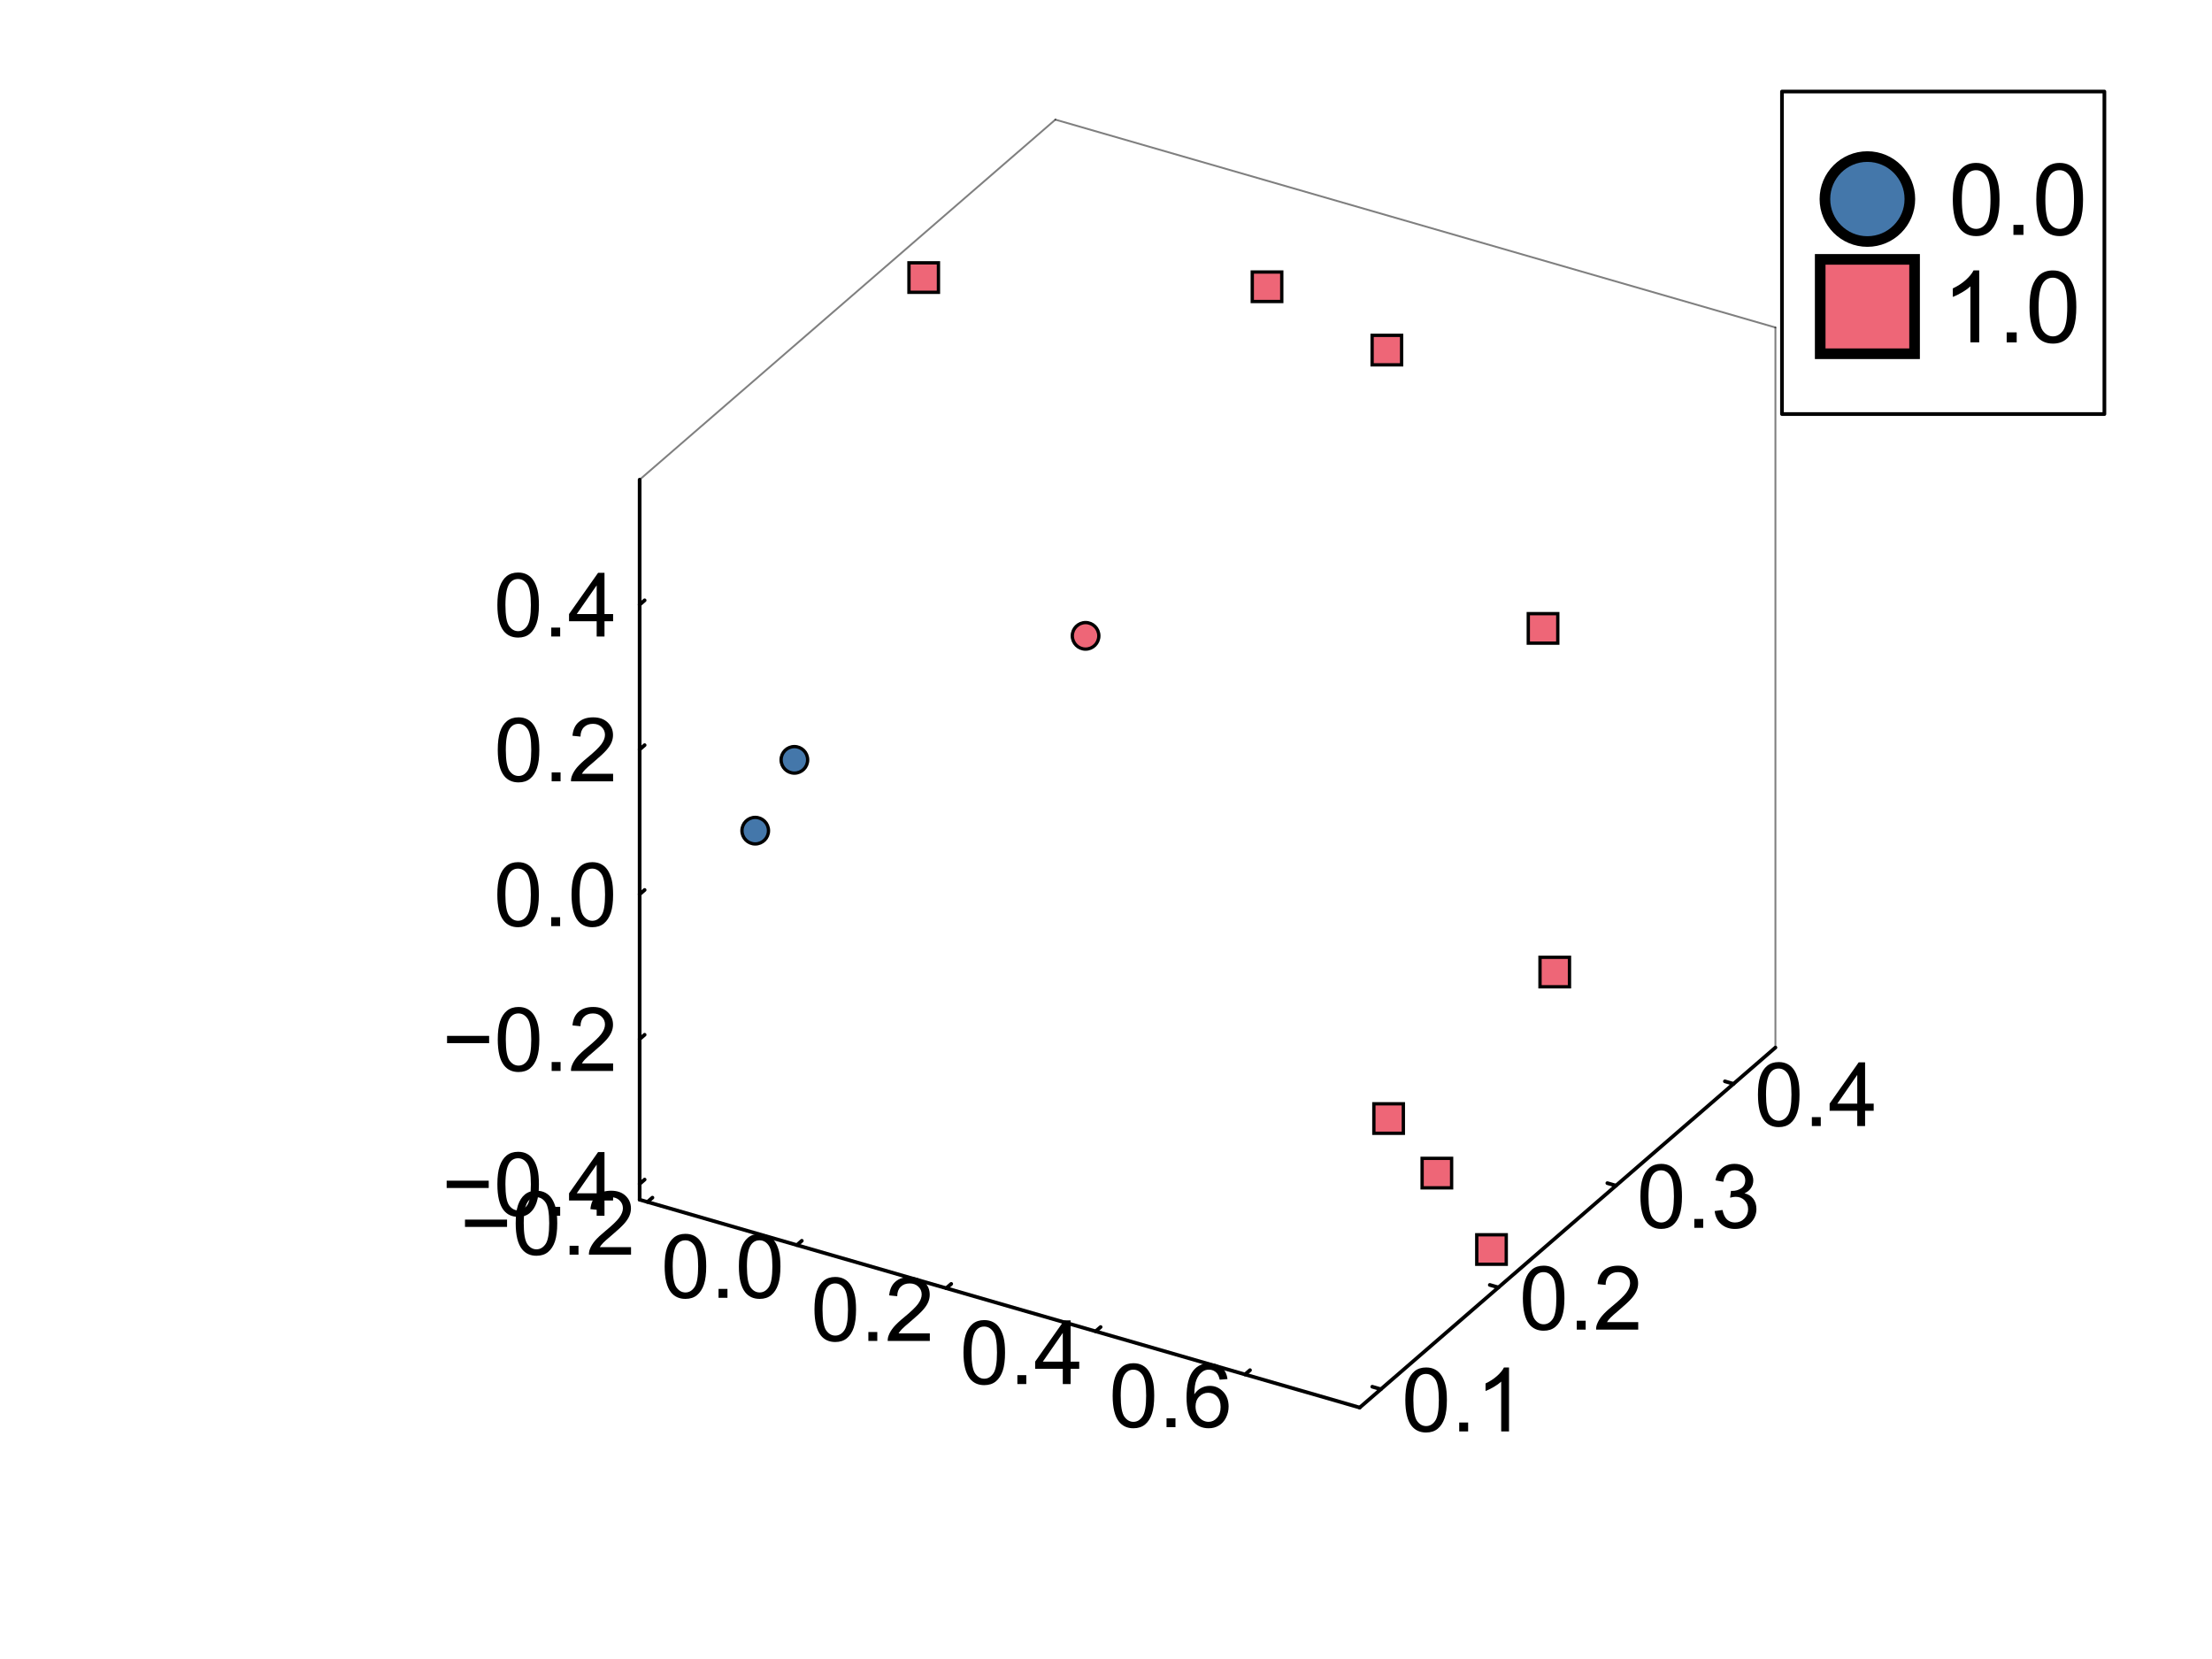 <?xml version="1.0" encoding="utf-8"?>
<svg xmlns="http://www.w3.org/2000/svg" xmlns:xlink="http://www.w3.org/1999/xlink" width="600" height="450" viewBox="0 0 2400 1800">
<rect x="0" y="0" width="2400" height="1800" fill="#333333" stroke="none"/>
<defs>
  <clipPath id="clip240">
    <rect x="0" y="0" width="2400" height="1800"/>
  </clipPath>
</defs>
<path clip-path="url(#clip240)" d="M0 1800 L2400 1800 L2400 0 L0 0  Z" fill="#ffffff" fill-rule="evenodd" fill-opacity="1"/>
<defs>
  <clipPath id="clip241">
    <rect x="480" y="0" width="1681" height="1681"/>
  </clipPath>
</defs>
<defs>
  <clipPath id="clip242">
    <rect x="267" y="47" width="2086" height="1564"/>
  </clipPath>
</defs>
<path clip-path="url(#clip242)" d="M-555.579 4647.69 L-555.579 229.721 L380.25 -1979.26 L2001.15 -703.905 L2001.15 3714.06 L1065.32 5923.04 L-555.579 4647.69  Z" fill="#ffffff" fill-rule="evenodd" fill-opacity="1"/>
<polyline clip-path="url(#clip240)" style="stroke:#000000; stroke-linecap:round; stroke-linejoin:round; stroke-width:4; stroke-opacity:1; fill:none" points="694.008,1301.67 1475.26,1527.2 "/>
<polyline clip-path="url(#clip240)" style="stroke:#000000; stroke-linecap:round; stroke-linejoin:round; stroke-width:2; stroke-opacity:0.5; fill:none" points="1145.07,129.793 1926.32,355.322 "/>
<polyline clip-path="url(#clip240)" style="stroke:#000000; stroke-linecap:round; stroke-linejoin:round; stroke-width:4; stroke-opacity:1; fill:none" points="702.473,1304.12 707.886,1299.43 "/>
<polyline clip-path="url(#clip240)" style="stroke:#000000; stroke-linecap:round; stroke-linejoin:round; stroke-width:4; stroke-opacity:1; fill:none" points="864.564,1350.91 869.976,1346.22 "/>
<polyline clip-path="url(#clip240)" style="stroke:#000000; stroke-linecap:round; stroke-linejoin:round; stroke-width:4; stroke-opacity:1; fill:none" points="1026.65,1397.7 1032.07,1393.01 "/>
<polyline clip-path="url(#clip240)" style="stroke:#000000; stroke-linecap:round; stroke-linejoin:round; stroke-width:4; stroke-opacity:1; fill:none" points="1188.74,1444.49 1194.16,1439.8 "/>
<polyline clip-path="url(#clip240)" style="stroke:#000000; stroke-linecap:round; stroke-linejoin:round; stroke-width:4; stroke-opacity:1; fill:none" points="1350.83,1491.28 1356.25,1486.6 "/>
<path clip-path="url(#clip240)" d="M550.149 1331.18 L504.509 1331.18 L504.509 1323.26 L550.149 1323.26 L550.149 1331.18 Z" fill="#000000" fill-rule="nonzero" fill-opacity="1" /><path clip-path="url(#clip240)" d="M559.532 1327.22 Q559.532 1314.96 562.031 1307.51 Q564.577 1300.02 569.527 1295.96 Q574.525 1291.91 582.069 1291.91 Q587.632 1291.91 591.829 1294.17 Q596.025 1296.39 598.76 1300.63 Q601.494 1304.83 603.05 1310.91 Q604.606 1316.94 604.606 1327.22 Q604.606 1339.39 602.107 1346.88 Q599.608 1354.33 594.61 1358.44 Q589.66 1362.49 582.069 1362.49 Q572.073 1362.49 566.368 1355.32 Q559.532 1346.7 559.532 1327.22 M568.254 1327.22 Q568.254 1344.24 572.215 1349.9 Q576.222 1355.51 582.069 1355.51 Q587.915 1355.51 591.876 1349.85 Q595.883 1344.2 595.883 1327.22 Q595.883 1310.16 591.876 1304.54 Q587.915 1298.93 581.975 1298.93 Q576.128 1298.93 572.639 1303.88 Q568.254 1310.2 568.254 1327.22 Z" fill="#000000" fill-rule="nonzero" fill-opacity="1" /><path clip-path="url(#clip240)" d="M617.996 1361.31 L617.996 1351.65 L627.662 1351.65 L627.662 1361.31 L617.996 1361.31 Z" fill="#000000" fill-rule="nonzero" fill-opacity="1" /><path clip-path="url(#clip240)" d="M684.664 1353.15 L684.664 1361.31 L638.977 1361.31 Q638.883 1358.25 639.967 1355.42 Q641.712 1350.75 645.531 1346.22 Q649.397 1341.7 656.658 1335.76 Q667.927 1326.52 671.887 1321.14 Q675.848 1315.72 675.848 1310.91 Q675.848 1305.86 672.217 1302.42 Q668.634 1298.93 662.835 1298.93 Q656.705 1298.93 653.028 1302.61 Q649.35 1306.29 649.303 1312.8 L640.58 1311.9 Q641.476 1302.14 647.323 1297.05 Q653.169 1291.91 663.023 1291.91 Q672.972 1291.91 678.771 1297.42 Q684.57 1302.94 684.57 1311.1 Q684.57 1315.25 682.873 1319.25 Q681.175 1323.26 677.215 1327.69 Q673.302 1332.13 664.155 1339.86 Q656.517 1346.27 654.348 1348.58 Q652.179 1350.84 650.765 1353.15 L684.664 1353.15 Z" fill="#000000" fill-rule="nonzero" fill-opacity="1" /><path clip-path="url(#clip240)" d="M721.151 1374.01 Q721.151 1361.76 723.65 1354.31 Q726.196 1346.81 731.146 1342.75 Q736.144 1338.7 743.688 1338.7 Q749.251 1338.7 753.448 1340.96 Q757.644 1343.18 760.378 1347.42 Q763.113 1351.62 764.669 1357.7 Q766.225 1363.74 766.225 1374.01 Q766.225 1386.18 763.726 1393.68 Q761.227 1401.12 756.229 1405.23 Q751.279 1409.28 743.688 1409.28 Q733.692 1409.28 727.987 1402.12 Q721.151 1393.49 721.151 1374.01 M729.873 1374.01 Q729.873 1391.04 733.834 1396.69 Q737.841 1402.3 743.688 1402.3 Q749.534 1402.3 753.495 1396.65 Q757.502 1390.99 757.502 1374.01 Q757.502 1356.95 753.495 1351.34 Q749.534 1345.73 743.593 1345.73 Q737.747 1345.73 734.258 1350.68 Q729.873 1356.99 729.873 1374.01 Z" fill="#000000" fill-rule="nonzero" fill-opacity="1" /><path clip-path="url(#clip240)" d="M779.615 1408.1 L779.615 1398.44 L789.281 1398.44 L789.281 1408.1 L779.615 1408.1 Z" fill="#000000" fill-rule="nonzero" fill-opacity="1" /><path clip-path="url(#clip240)" d="M801.681 1374.01 Q801.681 1361.76 804.18 1354.31 Q806.726 1346.81 811.676 1342.75 Q816.674 1338.7 824.218 1338.7 Q829.781 1338.7 833.978 1340.96 Q838.174 1343.18 840.908 1347.42 Q843.643 1351.62 845.199 1357.7 Q846.755 1363.74 846.755 1374.01 Q846.755 1386.18 844.256 1393.68 Q841.757 1401.12 836.759 1405.23 Q831.809 1409.28 824.218 1409.28 Q814.222 1409.28 808.517 1402.12 Q801.681 1393.49 801.681 1374.01 M810.403 1374.01 Q810.403 1391.04 814.364 1396.69 Q818.371 1402.3 824.218 1402.3 Q830.064 1402.3 834.025 1396.65 Q838.032 1390.99 838.032 1374.01 Q838.032 1356.95 834.025 1351.34 Q830.064 1345.73 824.123 1345.73 Q818.277 1345.73 814.788 1350.68 Q810.403 1356.99 810.403 1374.01 Z" fill="#000000" fill-rule="nonzero" fill-opacity="1" /><path clip-path="url(#clip240)" d="M883.713 1420.81 Q883.713 1408.55 886.211 1401.1 Q888.757 1393.6 893.708 1389.55 Q898.706 1385.49 906.25 1385.49 Q911.813 1385.49 916.009 1387.75 Q920.206 1389.97 922.94 1394.21 Q925.675 1398.41 927.231 1404.49 Q928.787 1410.53 928.787 1420.81 Q928.787 1432.97 926.288 1440.47 Q923.789 1447.92 918.791 1452.02 Q913.841 1456.07 906.25 1456.07 Q896.254 1456.07 890.549 1448.91 Q883.713 1440.28 883.713 1420.81 M892.435 1420.81 Q892.435 1437.83 896.396 1443.48 Q900.403 1449.1 906.25 1449.1 Q912.096 1449.1 916.057 1443.44 Q920.064 1437.78 920.064 1420.81 Q920.064 1403.74 916.057 1398.13 Q912.096 1392.52 906.155 1392.52 Q900.309 1392.52 896.82 1397.47 Q892.435 1403.79 892.435 1420.81 Z" fill="#000000" fill-rule="nonzero" fill-opacity="1" /><path clip-path="url(#clip240)" d="M942.177 1454.89 L942.177 1445.23 L951.842 1445.23 L951.842 1454.89 L942.177 1454.89 Z" fill="#000000" fill-rule="nonzero" fill-opacity="1" /><path clip-path="url(#clip240)" d="M1008.85 1446.74 L1008.85 1454.89 L963.158 1454.89 Q963.064 1451.83 964.148 1449 Q965.893 1444.33 969.712 1439.81 Q973.578 1435.28 980.839 1429.34 Q992.107 1420.1 996.068 1414.72 Q1000.03 1409.3 1000.03 1404.49 Q1000.03 1399.45 996.398 1396.01 Q992.815 1392.52 987.015 1392.52 Q980.886 1392.52 977.208 1396.19 Q973.531 1399.87 973.484 1406.38 L964.761 1405.48 Q965.657 1395.72 971.503 1390.63 Q977.35 1385.49 987.204 1385.49 Q997.152 1385.49 1002.95 1391.01 Q1008.75 1396.52 1008.75 1404.68 Q1008.75 1408.83 1007.05 1412.84 Q1005.36 1416.85 1001.4 1421.28 Q997.482 1425.71 988.335 1433.44 Q980.697 1439.85 978.529 1442.16 Q976.36 1444.43 974.945 1446.74 L1008.85 1446.74 Z" fill="#000000" fill-rule="nonzero" fill-opacity="1" /><path clip-path="url(#clip240)" d="M1045.38 1467.6 Q1045.38 1455.34 1047.88 1447.89 Q1050.42 1440.39 1055.37 1436.34 Q1060.37 1432.28 1067.92 1432.28 Q1073.48 1432.28 1077.68 1434.55 Q1081.87 1436.76 1084.61 1441.01 Q1087.34 1445.2 1088.9 1451.28 Q1090.45 1457.32 1090.45 1467.6 Q1090.45 1479.76 1087.95 1487.26 Q1085.45 1494.71 1080.46 1498.81 Q1075.51 1502.86 1067.92 1502.86 Q1057.92 1502.86 1052.22 1495.7 Q1045.38 1487.07 1045.38 1467.6 M1054.1 1467.6 Q1054.1 1484.62 1058.06 1490.28 Q1062.07 1495.89 1067.92 1495.89 Q1073.76 1495.89 1077.72 1490.23 Q1081.73 1484.57 1081.73 1467.6 Q1081.73 1450.53 1077.72 1444.92 Q1073.76 1439.31 1067.82 1439.31 Q1061.97 1439.31 1058.49 1444.26 Q1054.1 1450.58 1054.1 1467.6 Z" fill="#000000" fill-rule="nonzero" fill-opacity="1" /><path clip-path="url(#clip240)" d="M1103.84 1501.69 L1103.84 1492.02 L1113.51 1492.02 L1113.51 1501.69 L1103.84 1501.69 Z" fill="#000000" fill-rule="nonzero" fill-opacity="1" /><path clip-path="url(#clip240)" d="M1153.11 1501.69 L1153.11 1485.14 L1123.13 1485.14 L1123.13 1477.36 L1154.67 1432.57 L1161.6 1432.57 L1161.6 1477.36 L1170.94 1477.36 L1170.94 1485.14 L1161.6 1485.14 L1161.6 1501.69 L1153.11 1501.69 M1153.11 1477.36 L1153.11 1446.19 L1131.47 1477.36 L1153.11 1477.36 Z" fill="#000000" fill-rule="nonzero" fill-opacity="1" /><path clip-path="url(#clip240)" d="M1207.23 1514.39 Q1207.23 1502.13 1209.73 1494.68 Q1212.28 1487.18 1217.23 1483.13 Q1222.23 1479.07 1229.77 1479.07 Q1235.33 1479.07 1239.53 1481.34 Q1243.73 1483.55 1246.46 1487.8 Q1249.2 1491.99 1250.75 1498.08 Q1252.31 1504.11 1252.31 1514.39 Q1252.31 1526.55 1249.81 1534.05 Q1247.31 1541.5 1242.31 1545.6 Q1237.36 1549.66 1229.77 1549.66 Q1219.77 1549.66 1214.07 1542.49 Q1207.23 1533.86 1207.23 1514.39 M1215.96 1514.39 Q1215.96 1531.41 1219.92 1537.07 Q1223.92 1542.68 1229.77 1542.68 Q1235.62 1542.68 1239.58 1537.02 Q1243.58 1531.36 1243.58 1514.39 Q1243.58 1497.32 1239.58 1491.71 Q1235.62 1486.1 1229.68 1486.1 Q1223.83 1486.1 1220.34 1491.05 Q1215.96 1497.37 1215.96 1514.39 Z" fill="#000000" fill-rule="nonzero" fill-opacity="1" /><path clip-path="url(#clip240)" d="M1265.7 1548.48 L1265.7 1538.81 L1275.36 1538.81 L1275.36 1548.48 L1265.7 1548.48 Z" fill="#000000" fill-rule="nonzero" fill-opacity="1" /><path clip-path="url(#clip240)" d="M1331.8 1496.28 L1323.36 1496.94 Q1322.23 1491.95 1320.15 1489.68 Q1316.71 1486.05 1311.67 1486.05 Q1307.61 1486.05 1304.55 1488.32 Q1300.54 1491.24 1298.23 1496.85 Q1295.92 1502.46 1295.83 1512.83 Q1298.89 1508.17 1303.32 1505.9 Q1307.75 1503.64 1312.61 1503.64 Q1321.1 1503.64 1327.04 1509.91 Q1333.03 1516.13 1333.03 1526.03 Q1333.03 1532.54 1330.2 1538.15 Q1327.42 1543.72 1322.51 1546.69 Q1317.61 1549.66 1311.38 1549.66 Q1300.78 1549.66 1294.08 1541.88 Q1287.39 1534.05 1287.39 1516.13 Q1287.39 1496.1 1294.79 1487 Q1301.25 1479.07 1312.19 1479.07 Q1320.34 1479.07 1325.53 1483.65 Q1330.76 1488.22 1331.8 1496.28 M1297.15 1526.08 Q1297.15 1530.47 1298.98 1534.47 Q1300.87 1538.48 1304.22 1540.6 Q1307.57 1542.68 1311.24 1542.68 Q1316.62 1542.68 1320.48 1538.34 Q1324.35 1534 1324.35 1526.55 Q1324.35 1519.39 1320.53 1515.28 Q1316.71 1511.14 1310.91 1511.14 Q1305.16 1511.14 1301.15 1515.28 Q1297.15 1519.39 1297.15 1526.08 Z" fill="#000000" fill-rule="nonzero" fill-opacity="1" /><polyline clip-path="url(#clip240)" style="stroke:#000000; stroke-linecap:round; stroke-linejoin:round; stroke-width:4; stroke-opacity:1; fill:none" points="1475.26,1527.2 1926.32,1136.58 "/>
<polyline clip-path="url(#clip240)" style="stroke:#000000; stroke-linecap:round; stroke-linejoin:round; stroke-width:2; stroke-opacity:0.5; fill:none" points="694.008,520.42 1145.07,129.793 "/>
<polyline clip-path="url(#clip240)" style="stroke:#000000; stroke-linecap:round; stroke-linejoin:round; stroke-width:4; stroke-opacity:1; fill:none" points="1498.26,1507.29 1488.88,1504.58 "/>
<polyline clip-path="url(#clip240)" style="stroke:#000000; stroke-linecap:round; stroke-linejoin:round; stroke-width:4; stroke-opacity:1; fill:none" points="1625.79,1396.84 1616.42,1394.13 "/>
<polyline clip-path="url(#clip240)" style="stroke:#000000; stroke-linecap:round; stroke-linejoin:round; stroke-width:4; stroke-opacity:1; fill:none" points="1753.33,1286.39 1743.95,1283.68 "/>
<polyline clip-path="url(#clip240)" style="stroke:#000000; stroke-linecap:round; stroke-linejoin:round; stroke-width:4; stroke-opacity:1; fill:none" points="1880.86,1175.94 1871.49,1173.23 "/>
<path clip-path="url(#clip240)" d="M1524.78 1518.99 Q1524.78 1506.74 1527.27 1499.29 Q1529.82 1491.79 1534.77 1487.73 Q1539.77 1483.68 1547.31 1483.68 Q1552.88 1483.68 1557.07 1485.94 Q1561.27 1488.16 1564 1492.4 Q1566.74 1496.6 1568.29 1502.68 Q1569.85 1508.72 1569.85 1518.99 Q1569.85 1531.16 1567.35 1538.66 Q1564.85 1546.1 1559.85 1550.21 Q1554.9 1554.26 1547.31 1554.26 Q1537.32 1554.26 1531.61 1547.09 Q1524.78 1538.47 1524.78 1518.99 M1533.5 1518.99 Q1533.5 1536.01 1537.46 1541.67 Q1541.47 1547.28 1547.31 1547.28 Q1553.16 1547.28 1557.12 1541.63 Q1561.13 1535.97 1561.13 1518.99 Q1561.13 1501.93 1557.12 1496.32 Q1553.16 1490.7 1547.22 1490.7 Q1541.37 1490.7 1537.88 1495.66 Q1533.5 1501.97 1533.5 1518.99 Z" fill="#000000" fill-rule="nonzero" fill-opacity="1" /><path clip-path="url(#clip240)" d="M1583.24 1553.08 L1583.24 1543.42 L1592.91 1543.42 L1592.91 1553.08 L1583.24 1553.08 Z" fill="#000000" fill-rule="nonzero" fill-opacity="1" /><path clip-path="url(#clip240)" d="M1637.27 1553.08 L1628.79 1553.08 L1628.79 1499 Q1625.72 1501.93 1620.72 1504.85 Q1615.77 1507.77 1611.81 1509.23 L1611.81 1501.03 Q1618.93 1497.68 1624.26 1492.92 Q1629.59 1488.16 1631.8 1483.68 L1637.27 1483.68 L1637.27 1553.08 Z" fill="#000000" fill-rule="nonzero" fill-opacity="1" /><path clip-path="url(#clip240)" d="M1652.31 1408.55 Q1652.31 1396.29 1654.81 1388.84 Q1657.36 1381.34 1662.31 1377.29 Q1667.3 1373.23 1674.85 1373.23 Q1680.41 1373.23 1684.61 1375.49 Q1688.8 1377.71 1691.54 1381.95 Q1694.27 1386.15 1695.83 1392.23 Q1697.39 1398.27 1697.39 1408.55 Q1697.39 1420.71 1694.89 1428.21 Q1692.39 1435.66 1687.39 1439.76 Q1682.44 1443.81 1674.85 1443.81 Q1664.85 1443.81 1659.15 1436.65 Q1652.31 1428.02 1652.31 1408.55 M1661.03 1408.55 Q1661.03 1425.57 1664.99 1431.22 Q1669 1436.83 1674.85 1436.83 Q1680.69 1436.83 1684.66 1431.18 Q1688.66 1425.52 1688.66 1408.55 Q1688.66 1391.48 1684.66 1385.87 Q1680.69 1380.26 1674.75 1380.26 Q1668.91 1380.26 1665.42 1385.21 Q1661.03 1391.52 1661.03 1408.55 Z" fill="#000000" fill-rule="nonzero" fill-opacity="1" /><path clip-path="url(#clip240)" d="M1710.78 1442.63 L1710.78 1432.97 L1720.44 1432.97 L1720.44 1442.63 L1710.78 1442.63 Z" fill="#000000" fill-rule="nonzero" fill-opacity="1" /><path clip-path="url(#clip240)" d="M1777.44 1434.48 L1777.44 1442.63 L1731.76 1442.63 Q1731.66 1439.57 1732.75 1436.74 Q1734.49 1432.07 1738.31 1427.55 Q1742.18 1423.02 1749.44 1417.08 Q1760.71 1407.84 1764.67 1402.46 Q1768.63 1397.04 1768.63 1392.23 Q1768.63 1387.19 1765 1383.74 Q1761.41 1380.26 1755.61 1380.26 Q1749.48 1380.26 1745.81 1383.93 Q1742.13 1387.61 1742.08 1394.12 L1733.36 1393.22 Q1734.26 1383.46 1740.1 1378.37 Q1745.95 1373.23 1755.8 1373.23 Q1765.75 1373.23 1771.55 1378.75 Q1777.35 1384.26 1777.35 1392.42 Q1777.35 1396.57 1775.65 1400.58 Q1773.96 1404.58 1769.99 1409.02 Q1766.08 1413.45 1756.93 1421.18 Q1749.3 1427.59 1747.13 1429.9 Q1744.96 1432.17 1743.54 1434.48 L1777.44 1434.48 Z" fill="#000000" fill-rule="nonzero" fill-opacity="1" /><path clip-path="url(#clip240)" d="M1779.85 1298.1 Q1779.85 1285.84 1782.35 1278.39 Q1784.89 1270.89 1789.84 1266.84 Q1794.84 1262.78 1802.38 1262.78 Q1807.95 1262.78 1812.14 1265.04 Q1816.34 1267.26 1819.07 1271.5 Q1821.81 1275.7 1823.37 1281.78 Q1824.92 1287.82 1824.92 1298.1 Q1824.92 1310.26 1822.42 1317.76 Q1819.92 1325.21 1814.93 1329.31 Q1809.98 1333.36 1802.38 1333.36 Q1792.39 1333.36 1786.68 1326.2 Q1779.85 1317.57 1779.85 1298.1 M1788.57 1298.1 Q1788.57 1315.12 1792.53 1320.77 Q1796.54 1326.39 1802.38 1326.39 Q1808.23 1326.39 1812.19 1320.73 Q1816.2 1315.07 1816.2 1298.1 Q1816.2 1281.03 1812.19 1275.42 Q1808.23 1269.81 1802.29 1269.81 Q1796.44 1269.81 1792.95 1274.76 Q1788.57 1281.08 1788.57 1298.1 Z" fill="#000000" fill-rule="nonzero" fill-opacity="1" /><path clip-path="url(#clip240)" d="M1838.31 1332.18 L1838.31 1322.52 L1847.98 1322.52 L1847.98 1332.18 L1838.31 1332.18 Z" fill="#000000" fill-rule="nonzero" fill-opacity="1" /><path clip-path="url(#clip240)" d="M1860.42 1313.94 L1868.91 1312.81 Q1870.37 1320.02 1873.86 1323.23 Q1877.4 1326.39 1882.44 1326.39 Q1888.43 1326.39 1892.53 1322.24 Q1896.68 1318.09 1896.68 1311.96 Q1896.68 1306.11 1892.86 1302.34 Q1889.04 1298.52 1883.15 1298.52 Q1880.75 1298.52 1877.16 1299.46 L1878.1 1292.01 Q1878.95 1292.11 1879.47 1292.11 Q1884.89 1292.11 1889.23 1289.28 Q1893.57 1286.45 1893.57 1280.56 Q1893.57 1275.89 1890.41 1272.82 Q1887.25 1269.76 1882.25 1269.76 Q1877.3 1269.76 1874 1272.87 Q1870.7 1275.98 1869.76 1282.21 L1861.27 1280.7 Q1862.83 1272.16 1868.35 1267.5 Q1873.86 1262.78 1882.07 1262.78 Q1887.72 1262.78 1892.49 1265.23 Q1897.25 1267.64 1899.75 1271.83 Q1902.29 1276.03 1902.29 1280.75 Q1902.29 1285.22 1899.89 1288.9 Q1897.48 1292.58 1892.77 1294.75 Q1898.9 1296.16 1902.29 1300.64 Q1905.69 1305.07 1905.69 1311.77 Q1905.69 1320.82 1899.09 1327.14 Q1892.49 1333.41 1882.4 1333.41 Q1873.3 1333.41 1867.26 1327.99 Q1861.27 1322.57 1860.42 1313.94 Z" fill="#000000" fill-rule="nonzero" fill-opacity="1" /><path clip-path="url(#clip240)" d="M1907.38 1187.65 Q1907.38 1175.39 1909.88 1167.94 Q1912.43 1160.44 1917.38 1156.39 Q1922.38 1152.33 1929.92 1152.33 Q1935.48 1152.33 1939.68 1154.6 Q1943.88 1156.81 1946.61 1161.05 Q1949.35 1165.25 1950.9 1171.33 Q1952.46 1177.37 1952.46 1187.65 Q1952.46 1199.81 1949.96 1207.31 Q1947.46 1214.76 1942.46 1218.86 Q1937.51 1222.91 1929.92 1222.91 Q1919.92 1222.91 1914.22 1215.75 Q1907.38 1207.12 1907.38 1187.65 M1916.11 1187.65 Q1916.11 1204.67 1920.07 1210.33 Q1924.07 1215.94 1929.92 1215.94 Q1935.77 1215.94 1939.73 1210.28 Q1943.73 1204.62 1943.73 1187.65 Q1943.73 1170.58 1939.73 1164.97 Q1935.77 1159.36 1929.83 1159.36 Q1923.98 1159.36 1920.49 1164.31 Q1916.11 1170.63 1916.11 1187.65 Z" fill="#000000" fill-rule="nonzero" fill-opacity="1" /><path clip-path="url(#clip240)" d="M1965.85 1221.74 L1965.85 1212.07 L1975.51 1212.07 L1975.51 1221.74 L1965.85 1221.74 Z" fill="#000000" fill-rule="nonzero" fill-opacity="1" /><path clip-path="url(#clip240)" d="M2015.12 1221.74 L2015.12 1205.19 L1985.13 1205.19 L1985.13 1197.41 L2016.67 1152.62 L2023.6 1152.62 L2023.6 1197.41 L2032.94 1197.41 L2032.94 1205.19 L2023.6 1205.19 L2023.6 1221.74 L2015.12 1221.74 M2015.12 1197.41 L2015.12 1166.24 L1993.48 1197.41 L2015.12 1197.41 Z" fill="#000000" fill-rule="nonzero" fill-opacity="1" /><polyline clip-path="url(#clip240)" style="stroke:#000000; stroke-linecap:round; stroke-linejoin:round; stroke-width:4; stroke-opacity:1; fill:none" points="694.008,1301.67 694.008,520.42 "/>
<polyline clip-path="url(#clip240)" style="stroke:#000000; stroke-linecap:round; stroke-linejoin:round; stroke-width:2; stroke-opacity:0.5; fill:none" points="1926.32,1136.58 1926.32,355.322 "/>
<polyline clip-path="url(#clip240)" style="stroke:#000000; stroke-linecap:round; stroke-linejoin:round; stroke-width:4; stroke-opacity:1; fill:none" points="694.008,1284.52 699.421,1279.83 "/>
<polyline clip-path="url(#clip240)" style="stroke:#000000; stroke-linecap:round; stroke-linejoin:round; stroke-width:4; stroke-opacity:1; fill:none" points="694.008,1127.4 699.421,1122.71 "/>
<polyline clip-path="url(#clip240)" style="stroke:#000000; stroke-linecap:round; stroke-linejoin:round; stroke-width:4; stroke-opacity:1; fill:none" points="694.008,970.278 699.421,965.59 "/>
<polyline clip-path="url(#clip240)" style="stroke:#000000; stroke-linecap:round; stroke-linejoin:round; stroke-width:4; stroke-opacity:1; fill:none" points="694.008,813.157 699.421,808.469 "/>
<polyline clip-path="url(#clip240)" style="stroke:#000000; stroke-linecap:round; stroke-linejoin:round; stroke-width:4; stroke-opacity:1; fill:none" points="694.008,656.036 699.421,651.348 "/>
<path clip-path="url(#clip240)" d="M530.269 1288.95 L484.629 1288.95 L484.629 1281.03 L530.269 1281.03 L530.269 1288.95 Z" fill="#000000" fill-rule="nonzero" fill-opacity="1" /><path clip-path="url(#clip240)" d="M539.651 1284.99 Q539.651 1272.73 542.15 1265.28 Q544.696 1257.79 549.647 1253.73 Q554.645 1249.68 562.188 1249.68 Q567.752 1249.68 571.948 1251.94 Q576.144 1254.16 578.879 1258.4 Q581.614 1262.6 583.17 1268.68 Q584.725 1274.71 584.725 1284.99 Q584.725 1297.16 582.227 1304.65 Q579.728 1312.1 574.73 1316.2 Q569.779 1320.26 562.188 1320.26 Q552.193 1320.26 546.488 1313.09 Q539.651 1304.46 539.651 1284.99 M548.374 1284.99 Q548.374 1302.01 552.334 1307.67 Q556.342 1313.28 562.188 1313.28 Q568.035 1313.28 571.995 1307.62 Q576.003 1301.96 576.003 1284.99 Q576.003 1267.92 571.995 1262.31 Q568.035 1256.7 562.094 1256.7 Q556.248 1256.7 552.759 1261.65 Q548.374 1267.97 548.374 1284.99 Z" fill="#000000" fill-rule="nonzero" fill-opacity="1" /><path clip-path="url(#clip240)" d="M598.116 1319.08 L598.116 1309.41 L607.781 1309.41 L607.781 1319.08 L598.116 1319.08 Z" fill="#000000" fill-rule="nonzero" fill-opacity="1" /><path clip-path="url(#clip240)" d="M647.386 1319.08 L647.386 1302.53 L617.4 1302.53 L617.4 1294.75 L648.942 1249.96 L655.873 1249.96 L655.873 1294.75 L665.208 1294.75 L665.208 1302.53 L655.873 1302.53 L655.873 1319.08 L647.386 1319.08 M647.386 1294.75 L647.386 1263.59 L625.745 1294.75 L647.386 1294.75 Z" fill="#000000" fill-rule="nonzero" fill-opacity="1" /><path clip-path="url(#clip240)" d="M530.693 1131.83 L485.053 1131.83 L485.053 1123.91 L530.693 1123.91 L530.693 1131.83 Z" fill="#000000" fill-rule="nonzero" fill-opacity="1" /><path clip-path="url(#clip240)" d="M540.076 1127.87 Q540.076 1115.61 542.575 1108.16 Q545.121 1100.67 550.071 1096.61 Q555.069 1092.56 562.613 1092.56 Q568.176 1092.56 572.372 1094.82 Q576.569 1097.04 579.303 1101.28 Q582.038 1105.47 583.594 1111.56 Q585.15 1117.59 585.15 1127.87 Q585.15 1140.03 582.651 1147.53 Q580.152 1154.98 575.154 1159.08 Q570.204 1163.14 562.613 1163.14 Q552.617 1163.14 546.912 1155.97 Q540.076 1147.34 540.076 1127.87 M548.798 1127.87 Q548.798 1144.89 552.759 1150.55 Q556.766 1156.16 562.613 1156.16 Q568.459 1156.16 572.42 1150.5 Q576.427 1144.84 576.427 1127.87 Q576.427 1110.8 572.42 1105.19 Q568.459 1099.58 562.518 1099.58 Q556.672 1099.58 553.183 1104.53 Q548.798 1110.85 548.798 1127.87 Z" fill="#000000" fill-rule="nonzero" fill-opacity="1" /><path clip-path="url(#clip240)" d="M598.54 1161.96 L598.54 1152.29 L608.206 1152.29 L608.206 1161.96 L598.54 1161.96 Z" fill="#000000" fill-rule="nonzero" fill-opacity="1" /><path clip-path="url(#clip240)" d="M665.208 1153.8 L665.208 1161.96 L619.521 1161.96 Q619.427 1158.89 620.511 1156.07 Q622.256 1151.4 626.075 1146.87 Q629.941 1142.34 637.202 1136.4 Q648.471 1127.16 652.431 1121.79 Q656.391 1116.37 656.391 1111.56 Q656.391 1106.51 652.761 1103.07 Q649.178 1099.58 643.378 1099.58 Q637.249 1099.58 633.572 1103.26 Q629.894 1106.94 629.847 1113.44 L621.124 1112.55 Q622.02 1102.79 627.867 1097.7 Q633.713 1092.56 643.567 1092.56 Q653.515 1092.56 659.315 1098.07 Q665.114 1103.59 665.114 1111.75 Q665.114 1115.89 663.417 1119.9 Q661.719 1123.91 657.759 1128.34 Q653.845 1132.77 644.699 1140.51 Q637.061 1146.92 634.892 1149.23 Q632.723 1151.49 631.308 1153.8 L665.208 1153.8 Z" fill="#000000" fill-rule="nonzero" fill-opacity="1" /><path clip-path="url(#clip240)" d="M539.604 970.749 Q539.604 958.491 542.103 951.041 Q544.649 943.545 549.6 939.49 Q554.597 935.435 562.141 935.435 Q567.705 935.435 571.901 937.698 Q576.097 939.914 578.832 944.157 Q581.566 948.354 583.122 954.436 Q584.678 960.471 584.678 970.749 Q584.678 982.914 582.179 990.41 Q579.681 997.86 574.683 1001.96 Q569.732 1006.02 562.141 1006.02 Q552.146 1006.02 546.441 998.85 Q539.604 990.222 539.604 970.749 M548.327 970.749 Q548.327 987.77 552.287 993.428 Q556.295 999.039 562.141 999.039 Q567.988 999.039 571.948 993.381 Q575.956 987.723 575.956 970.749 Q575.956 953.682 571.948 948.071 Q567.988 942.46 562.047 942.46 Q556.2 942.46 552.711 947.411 Q548.327 953.729 548.327 970.749 Z" fill="#000000" fill-rule="nonzero" fill-opacity="1" /><path clip-path="url(#clip240)" d="M598.069 1004.84 L598.069 995.172 L607.734 995.172 L607.734 1004.84 L598.069 1004.84 Z" fill="#000000" fill-rule="nonzero" fill-opacity="1" /><path clip-path="url(#clip240)" d="M620.134 970.749 Q620.134 958.491 622.633 951.041 Q625.179 943.545 630.13 939.49 Q635.127 935.435 642.671 935.435 Q648.235 935.435 652.431 937.698 Q656.627 939.914 659.362 944.157 Q662.096 948.354 663.652 954.436 Q665.208 960.471 665.208 970.749 Q665.208 982.914 662.709 990.41 Q660.211 997.86 655.213 1001.96 Q650.262 1006.02 642.671 1006.02 Q632.676 1006.02 626.971 998.85 Q620.134 990.222 620.134 970.749 M628.857 970.749 Q628.857 987.77 632.817 993.428 Q636.825 999.039 642.671 999.039 Q648.518 999.039 652.478 993.381 Q656.486 987.723 656.486 970.749 Q656.486 953.682 652.478 948.071 Q648.518 942.46 642.577 942.46 Q636.73 942.46 633.241 947.411 Q628.857 953.729 628.857 970.749 Z" fill="#000000" fill-rule="nonzero" fill-opacity="1" /><path clip-path="url(#clip240)" d="M540.076 813.628 Q540.076 801.37 542.575 793.92 Q545.121 786.424 550.071 782.369 Q555.069 778.314 562.613 778.314 Q568.176 778.314 572.372 780.577 Q576.569 782.793 579.303 787.037 Q582.038 791.233 583.594 797.315 Q585.15 803.35 585.15 813.628 Q585.15 825.793 582.651 833.289 Q580.152 840.739 575.154 844.841 Q570.204 848.896 562.613 848.896 Q552.617 848.896 546.912 841.729 Q540.076 833.101 540.076 813.628 M548.798 813.628 Q548.798 830.649 552.759 836.307 Q556.766 841.918 562.613 841.918 Q568.459 841.918 572.42 836.26 Q576.427 830.602 576.427 813.628 Q576.427 796.561 572.42 790.95 Q568.459 785.339 562.518 785.339 Q556.672 785.339 553.183 790.29 Q548.798 796.608 548.798 813.628 Z" fill="#000000" fill-rule="nonzero" fill-opacity="1" /><path clip-path="url(#clip240)" d="M598.54 847.717 L598.54 838.051 L608.206 838.051 L608.206 847.717 L598.54 847.717 Z" fill="#000000" fill-rule="nonzero" fill-opacity="1" /><path clip-path="url(#clip240)" d="M665.208 839.56 L665.208 847.717 L619.521 847.717 Q619.427 844.652 620.511 841.823 Q622.256 837.156 626.075 832.629 Q629.941 828.103 637.202 822.162 Q648.471 812.921 652.431 807.546 Q656.391 802.124 656.391 797.315 Q656.391 792.27 652.761 788.828 Q649.178 785.339 643.378 785.339 Q637.249 785.339 633.572 789.017 Q629.894 792.694 629.847 799.201 L621.124 798.305 Q622.02 788.545 627.867 783.453 Q633.713 778.314 643.567 778.314 Q653.515 778.314 659.315 783.83 Q665.114 789.347 665.114 797.504 Q665.114 801.653 663.417 805.66 Q661.719 809.668 657.759 814.1 Q653.845 818.532 644.699 826.264 Q637.061 832.676 634.892 834.987 Q632.723 837.25 631.308 839.56 L665.208 839.56 Z" fill="#000000" fill-rule="nonzero" fill-opacity="1" /><path clip-path="url(#clip240)" d="M539.651 656.507 Q539.651 644.249 542.15 636.799 Q544.696 629.303 549.647 625.248 Q554.645 621.193 562.188 621.193 Q567.752 621.193 571.948 623.456 Q576.144 625.672 578.879 629.916 Q581.614 634.112 583.17 640.194 Q584.725 646.229 584.725 656.507 Q584.725 668.672 582.227 676.168 Q579.728 683.618 574.73 687.72 Q569.779 691.775 562.188 691.775 Q552.193 691.775 546.488 684.608 Q539.651 675.98 539.651 656.507 M548.374 656.507 Q548.374 673.528 552.334 679.186 Q556.342 684.797 562.188 684.797 Q568.035 684.797 571.995 679.139 Q576.003 673.481 576.003 656.507 Q576.003 639.44 571.995 633.829 Q568.035 628.218 562.094 628.218 Q556.248 628.218 552.759 633.169 Q548.374 639.487 548.374 656.507 Z" fill="#000000" fill-rule="nonzero" fill-opacity="1" /><path clip-path="url(#clip240)" d="M598.116 690.596 L598.116 680.93 L607.781 680.93 L607.781 690.596 L598.116 690.596 Z" fill="#000000" fill-rule="nonzero" fill-opacity="1" /><path clip-path="url(#clip240)" d="M647.386 690.596 L647.386 674.047 L617.4 674.047 L617.4 666.267 L648.942 621.476 L655.873 621.476 L655.873 666.267 L665.208 666.267 L665.208 674.047 L655.873 674.047 L655.873 690.596 L647.386 690.596 M647.386 666.267 L647.386 635.102 L625.745 666.267 L647.386 666.267 Z" fill="#000000" fill-rule="nonzero" fill-opacity="1" /><circle clip-path="url(#clip242)" cx="861.895" cy="824.432" r="14.4" fill="#4477aa" fill-rule="evenodd" fill-opacity="1" stroke="#000000" stroke-opacity="1" stroke-width="3.6"/>
<circle clip-path="url(#clip242)" cx="819.418" cy="901.265" r="14.4" fill="#4477aa" fill-rule="evenodd" fill-opacity="1" stroke="#000000" stroke-opacity="1" stroke-width="3.6"/>
<path clip-path="url(#clip242)" d="M1658.18 665.805 L1658.18 697.805 L1690.18 697.805 L1690.18 665.805 L1658.18 665.805 Z" fill="#ee6677" fill-rule="evenodd" fill-opacity="1" stroke="#000000" stroke-opacity="1" stroke-width="3.6"/>
<path clip-path="url(#clip242)" d="M1602.27 1339.71 L1602.27 1371.71 L1634.27 1371.71 L1634.27 1339.71 L1602.27 1339.71 Z" fill="#ee6677" fill-rule="evenodd" fill-opacity="1" stroke="#000000" stroke-opacity="1" stroke-width="3.6"/>
<path clip-path="url(#clip242)" d="M1542.98 1256.8 L1542.98 1288.8 L1574.98 1288.8 L1574.98 1256.8 L1542.98 1256.8 Z" fill="#ee6677" fill-rule="evenodd" fill-opacity="1" stroke="#000000" stroke-opacity="1" stroke-width="3.6"/>
<circle clip-path="url(#clip242)" cx="1177.84" cy="689.889" r="14.4" fill="#ee6677" fill-rule="evenodd" fill-opacity="1" stroke="#000000" stroke-opacity="1" stroke-width="3.6"/>
<path clip-path="url(#clip242)" d="M1488.73 363.849 L1488.73 395.849 L1520.73 395.849 L1520.73 363.849 L1488.73 363.849 Z" fill="#ee6677" fill-rule="evenodd" fill-opacity="1" stroke="#000000" stroke-opacity="1" stroke-width="3.6"/>
<path clip-path="url(#clip242)" d="M986.214 285.149 L986.214 317.149 L1018.21 317.149 L1018.21 285.149 L986.214 285.149 Z" fill="#ee6677" fill-rule="evenodd" fill-opacity="1" stroke="#000000" stroke-opacity="1" stroke-width="3.6"/>
<path clip-path="url(#clip242)" d="M1490.63 1197.6 L1490.63 1229.6 L1522.63 1229.6 L1522.63 1197.6 L1490.63 1197.6 Z" fill="#ee6677" fill-rule="evenodd" fill-opacity="1" stroke="#000000" stroke-opacity="1" stroke-width="3.6"/>
<path clip-path="url(#clip242)" d="M1358.7 295.134 L1358.7 327.134 L1390.7 327.134 L1390.7 295.134 L1358.7 295.134 Z" fill="#ee6677" fill-rule="evenodd" fill-opacity="1" stroke="#000000" stroke-opacity="1" stroke-width="3.6"/>
<path clip-path="url(#clip242)" d="M1670.88 1038.66 L1670.88 1070.66 L1702.88 1070.66 L1702.88 1038.66 L1670.88 1038.66 Z" fill="#ee6677" fill-rule="evenodd" fill-opacity="1" stroke="#000000" stroke-opacity="1" stroke-width="3.6"/>
<path clip-path="url(#clip240)" d="M1933.43 449.248 L2283.25 449.248 L2283.25 99.328 L1933.43 99.328  Z" fill="#ffffff" fill-rule="evenodd" fill-opacity="1"/>
<polyline clip-path="url(#clip240)" style="stroke:#000000; stroke-linecap:round; stroke-linejoin:round; stroke-width:4; stroke-opacity:1; fill:none" points="1933.43,449.248 2283.25,449.248 2283.25,99.328 1933.43,99.328 1933.43,449.248 "/>
<circle clip-path="url(#clip240)" cx="2026.1" cy="215.968" r="46.08" fill="#4477aa" fill-rule="evenodd" fill-opacity="1" stroke="#000000" stroke-opacity="1" stroke-width="11.52"/>
<path clip-path="url(#clip240)" d="M2118.78 216.498 Q2118.78 202.707 2121.59 194.326 Q2124.45 185.893 2130.02 181.331 Q2135.64 176.769 2144.13 176.769 Q2150.39 176.769 2155.11 179.315 Q2159.83 181.808 2162.91 186.582 Q2165.98 191.303 2167.73 198.145 Q2169.48 204.935 2169.48 216.498 Q2169.48 230.183 2166.67 238.617 Q2163.86 246.997 2158.24 251.612 Q2152.67 256.174 2144.13 256.174 Q2132.89 256.174 2126.47 248.111 Q2118.78 238.405 2118.78 216.498 M2128.59 216.498 Q2128.59 235.646 2133.04 242.011 Q2137.55 248.323 2144.13 248.323 Q2150.71 248.323 2155.16 241.958 Q2159.67 235.593 2159.67 216.498 Q2159.67 197.297 2155.16 190.985 Q2150.71 184.673 2144.02 184.673 Q2137.45 184.673 2133.52 190.242 Q2128.59 197.35 2128.59 216.498 Z" fill="#000000" fill-rule="nonzero" fill-opacity="1" /><path clip-path="url(#clip240)" d="M2184.55 254.848 L2184.55 243.974 L2195.42 243.974 L2195.42 254.848 L2184.55 254.848 Z" fill="#000000" fill-rule="nonzero" fill-opacity="1" /><path clip-path="url(#clip240)" d="M2209.37 216.498 Q2209.37 202.707 2212.18 194.326 Q2215.05 185.893 2220.62 181.331 Q2226.24 176.769 2234.73 176.769 Q2240.99 176.769 2245.71 179.315 Q2250.43 181.808 2253.5 186.582 Q2256.58 191.303 2258.33 198.145 Q2260.08 204.935 2260.08 216.498 Q2260.08 230.183 2257.27 238.617 Q2254.46 246.997 2248.84 251.612 Q2243.27 256.174 2234.73 256.174 Q2223.48 256.174 2217.06 248.111 Q2209.37 238.405 2209.37 216.498 M2219.19 216.498 Q2219.19 235.646 2223.64 242.011 Q2228.15 248.323 2234.73 248.323 Q2241.3 248.323 2245.76 241.958 Q2250.27 235.593 2250.27 216.498 Q2250.27 197.297 2245.76 190.985 Q2241.3 184.673 2234.62 184.673 Q2228.04 184.673 2224.12 190.242 Q2219.19 197.35 2219.19 216.498 Z" fill="#000000" fill-rule="nonzero" fill-opacity="1" /><path clip-path="url(#clip240)" d="M1974.9 281.408 L1974.9 383.808 L2077.3 383.808 L2077.3 281.408 L1974.9 281.408 Z" fill="#ee6677" fill-rule="evenodd" fill-opacity="1" stroke="#000000" stroke-opacity="1" stroke-width="11.52"/>
<path clip-path="url(#clip240)" d="M2147.42 371.488 L2137.87 371.488 L2137.87 310.648 Q2134.42 313.937 2128.8 317.225 Q2123.23 320.514 2118.78 322.158 L2118.78 312.929 Q2126.79 309.163 2132.78 303.806 Q2138.77 298.448 2141.27 293.409 L2147.42 293.409 L2147.42 371.488 Z" fill="#000000" fill-rule="nonzero" fill-opacity="1" /><path clip-path="url(#clip240)" d="M2177.23 371.488 L2177.23 360.614 L2188.1 360.614 L2188.1 371.488 L2177.23 371.488 Z" fill="#000000" fill-rule="nonzero" fill-opacity="1" /><path clip-path="url(#clip240)" d="M2202.05 333.138 Q2202.05 319.347 2204.86 310.966 Q2207.73 302.533 2213.3 297.971 Q2218.92 293.409 2227.41 293.409 Q2233.67 293.409 2238.39 295.955 Q2243.11 298.448 2246.18 303.222 Q2249.26 307.943 2251.01 314.785 Q2252.76 321.575 2252.76 333.138 Q2252.76 346.823 2249.95 355.257 Q2247.14 363.637 2241.52 368.252 Q2235.95 372.814 2227.41 372.814 Q2216.16 372.814 2209.74 364.751 Q2202.05 355.045 2202.05 333.138 M2211.87 333.138 Q2211.87 352.286 2216.32 358.651 Q2220.83 364.963 2227.41 364.963 Q2233.98 364.963 2238.44 358.598 Q2242.95 352.233 2242.95 333.138 Q2242.95 313.937 2238.44 307.625 Q2233.98 301.313 2227.3 301.313 Q2220.72 301.313 2216.8 306.882 Q2211.87 313.99 2211.87 333.138 Z" fill="#000000" fill-rule="nonzero" fill-opacity="1" /></svg>
